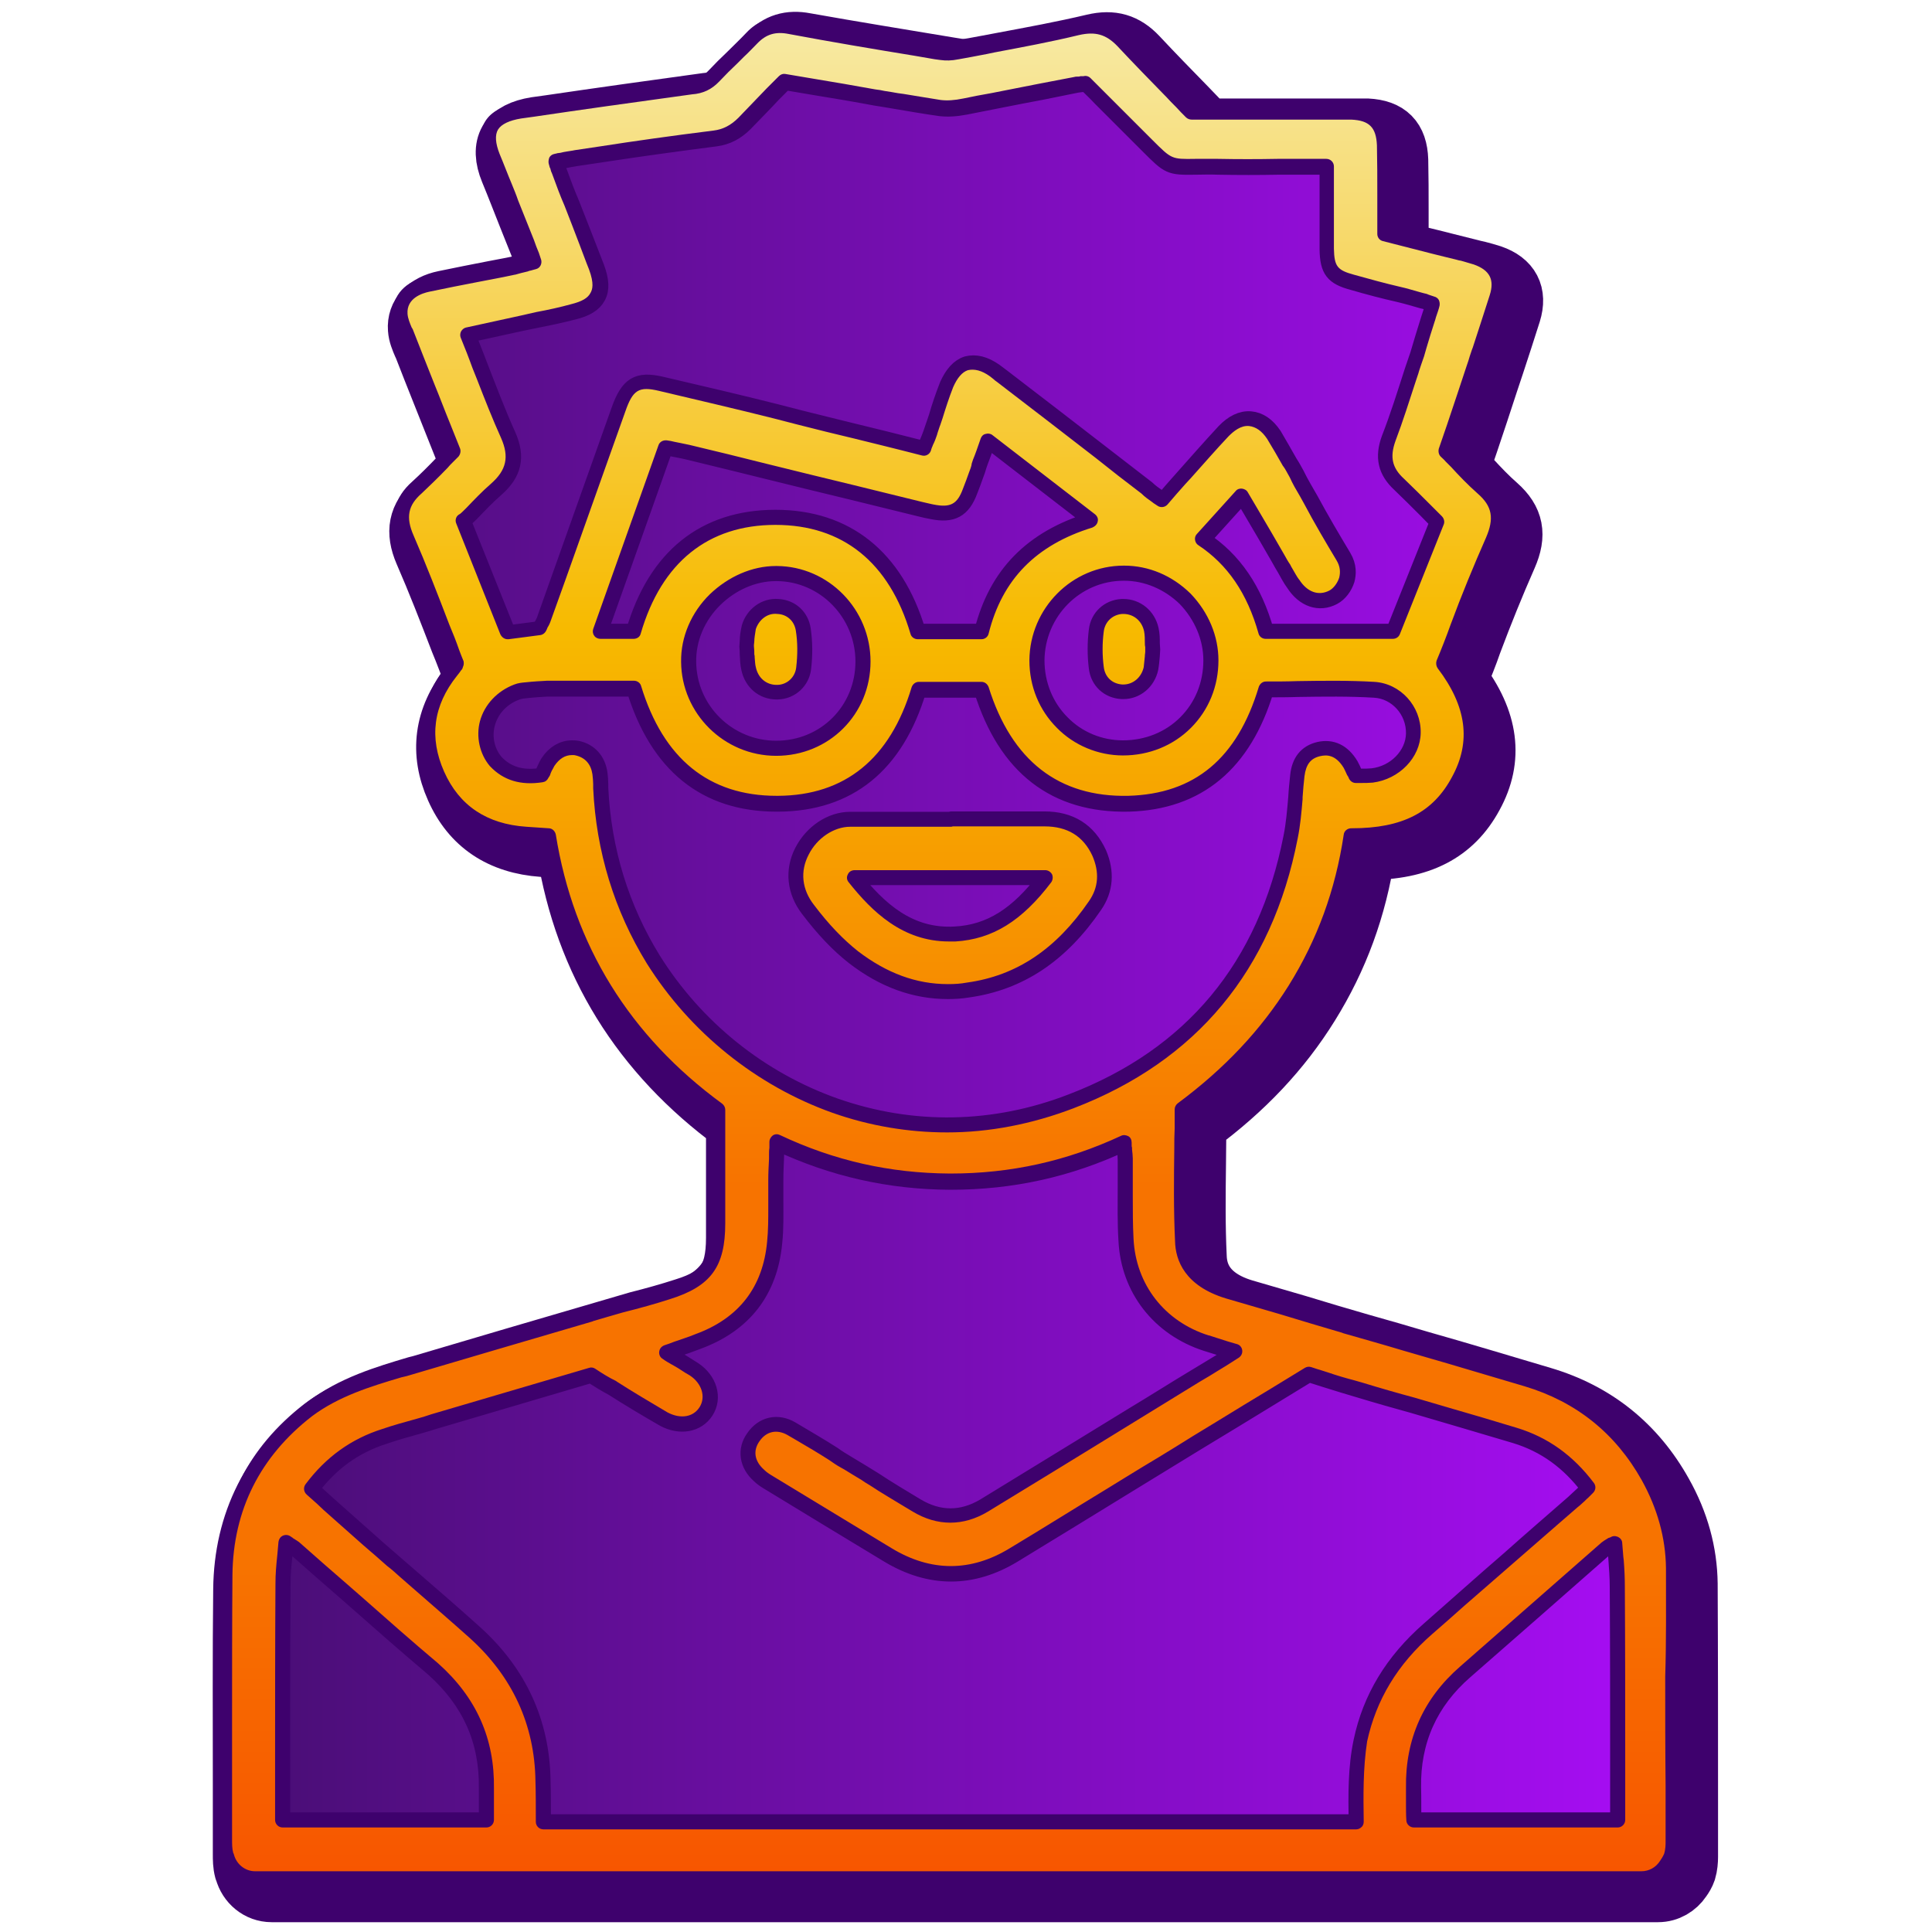 <?xml version="1.0" encoding="utf-8"?>
<!-- Generator: Adobe Illustrator 21.1.0, SVG Export Plug-In . SVG Version: 6.00 Build 0)  -->
<svg version="1.1" id="Capa_1" xmlns="http://www.w3.org/2000/svg" xmlns:xlink="http://www.w3.org/1999/xlink" x="0px" y="0px"
	 viewBox="0 0 512 512" style="enable-background:new 0 0 512 512;" xml:space="preserve">
<style type="text/css">
	.st0{fill:url(#SVGID_1_);stroke:#3E016D;stroke-width:15;stroke-linecap:round;stroke-linejoin:round;stroke-miterlimit:10;}
	.st1{fill:#3E016D;stroke:#3E016D;stroke-width:4;stroke-linecap:round;stroke-linejoin:round;stroke-miterlimit:10;}
	.st2{fill:#3E016D;stroke:#3E016D;stroke-width:3.929;stroke-linecap:round;stroke-linejoin:round;stroke-miterlimit:10;}
	.st3{fill:url(#SVGID_2_);}
</style>
<g>
	
		<linearGradient id="SVGID_1_" gradientUnits="userSpaceOnUse" x1="63.875" y1="254.733" x2="447.8" y2="254.733" gradientTransform="matrix(1 0 0 -1 0 511)">
		<stop  offset="0" style="stop-color:#480E74"/>
		<stop  offset="1" style="stop-color:#AA0DF8"/>
	</linearGradient>
	<path class="st0" d="M447.7,419.7c-0.1-8.3-2.3-16.4-6.7-24.2c-7.2-12.9-18-21.6-32.2-25.8c-10.8-3.2-21.7-6.5-32.3-9.5
		c-5.3-1.6-10.6-3.1-15.9-4.6c-5.5-1.6-11-3.2-16.5-4.9c-4.8-1.4-9.6-2.8-14.4-4.2c-5.3-1.6-11.8-5.1-12.1-13.4
		c-0.4-8.2-0.3-16.5-0.2-24.6c0-3.4,0.1-6.9,0.1-10.2c12.6-9.3,22.4-19.7,29.9-31.8c7.7-12.4,12.6-25.7,14.9-40.8c0.1,0,0.2,0,0.2,0
		c13.9,0,22.9-4.6,28.3-14.6c5.5-10,4.2-20.2-4-31c1.3-3.2,2.6-6.4,3.7-9.6c3-8,6-15.4,9.3-22.9c2.6-5.9,1.8-10-2.7-14
		c-2.5-2.2-4.7-4.5-6.9-6.9c-1-1-1.9-2-2.8-2.9l2.2-6.4c1.8-5.3,3.5-10.5,5.2-15.7c0.5-1.6,1.1-3.2,1.6-4.8c1.5-4.5,3-9.2,4.5-13.9
		c1.6-5.2-0.3-8.8-5.5-10.6c-1.2-0.4-2.4-0.7-3.5-1c-0.4-0.1-0.9-0.2-1.3-0.3c-4.9-1.2-9.8-2.5-14.8-3.7l-4.7-1.2V61
		c0-1.9,0-3.7,0-5.6c0-4.2,0-8.6-0.1-13c-0.2-5.8-2.9-8.5-8.7-8.8c-1,0-2.1,0-3,0c-0.5,0-0.9,0-1.4,0H320c-1.8-1.9-3.5-3.6-5.3-5.5
		c-4.2-4.3-8.6-8.8-12.9-13.4c-3.4-3.6-7-4.7-12.1-3.5c-8,1.9-16.2,3.4-24.2,4.9c-2.5,0.5-4.9,0.9-7.5,1.4c-1.6,0.3-2.9,0.4-4.2,0.2
		l-1.9-0.3c-12.6-2.1-25.6-4.2-38.5-6.5c-4.2-0.8-7.4,0.2-10.1,3.1c-1.7,1.8-3.4,3.4-5.1,5.1c-1.7,1.6-3.3,3.2-4.9,4.9
		c-1.6,1.7-3.4,2.6-6,2.8c-13.9,1.9-28.2,3.9-41.8,5.9l-3.6,0.5c-3.7,0.6-6.3,1.9-7.5,3.9c-1.2,2.1-1.1,4.9,0.3,8.3
		c1.7,4.1,3.3,8.3,4.9,12.3c1.4,3.5,2.8,7,4.2,10.5c0.4,1.1,0.8,2.2,1.3,3.4c0.2,0.5,0.4,1.1,0.6,1.7c-0.6,0.2-1.2,0.3-1.8,0.5
		c-1.3,0.3-2.5,0.6-3.6,0.9c-3.2,0.7-6.4,1.3-9.6,1.9c-4.2,0.8-8.6,1.7-13,2.6c-4.9,1-7.7,4-7.4,8c0.1,1.5,0.7,2.9,1.3,4.3l0.2,0.4
		c3.2,8.3,6.6,16.6,9.9,25l2.6,6.5c-1,1-2,2.1-2.9,3c-2.3,2.4-4.4,4.5-6.7,6.6c-4.3,3.8-5.1,7.9-2.7,13.5c3.4,7.8,6.5,15.8,9.5,23.6
		c1.3,3.1,2.5,6.4,3.7,9.5c0,0.2-0.1,0.3-0.1,0.4s-0.1,0.3-0.1,0.3c-0.3,0.5-0.6,0.9-1,1.3c-6.8,8.5-8,17.9-3.7,27.5
		c4.3,9.7,12.2,15,23.5,15.8c1.3,0.1,2.7,0.2,4,0.3l1.9,0.1c4.8,29.9,19.8,54.2,44.9,72.6v8.6c0,7.3,0,14.3,0,21.5
		c0,10.5-3.3,15.1-13.3,18.2c-4,1.3-8.3,2.5-12.3,3.5c-2.8,0.8-5.5,1.6-8.2,2.4c-16.1,4.7-32.8,9.6-49.3,14.5l-1.2,0.3
		c-8.4,2.5-17.1,5.1-24.4,10.7c-14.3,11.1-21.7,25.7-21.9,43.6c-0.2,17.1-0.1,34.5-0.1,51.3c0,6.3,0,12.5,0,18.8
		c0,1.5,0,2.9,0.4,4.4c0,0.1,0.1,0.1,0.1,0.2c0.9,3.4,3.9,6,7.6,6h367.4c2.8,0,5.2-1.5,6.6-3.6c0.5-0.7,1-1.5,1.3-2.4
		c0.4-1.3,0.5-2.8,0.5-3.8v-14.9C447.8,458.6,447.8,438.9,447.7,419.7z"/>
</g>
<g>
	<path class="st1" d="M443.5,415.5c-0.1-8.3-2.3-16.4-6.7-24.2c-7.2-12.9-18-21.6-32.2-25.8c-10.8-3.2-21.7-6.5-32.3-9.5
		c-5.3-1.6-10.6-3.1-15.9-4.6c-5.5-1.6-11-3.2-16.5-4.9c-4.8-1.4-9.6-2.8-14.4-4.2c-5.3-1.6-11.8-5.1-12.1-13.4
		c-0.4-8.2-0.3-16.5-0.2-24.6c0-3.4,0.1-6.9,0.1-10.2c12.6-9.3,22.4-19.7,29.9-31.8c7.7-12.4,12.6-25.7,14.9-40.8c0.1,0,0.2,0,0.2,0
		c13.9,0,22.9-4.6,28.3-14.6c5.5-10,4.2-20.2-4-31c1.3-3.2,2.6-6.4,3.7-9.6c3-8,6-15.4,9.3-22.9c2.6-5.9,1.8-10-2.7-14
		c-2.5-2.2-4.7-4.5-6.9-6.9c-1-1-1.9-2-2.8-2.9l2.2-6.4c1.8-5.3,3.5-10.5,5.2-15.7c0.5-1.6,1.1-3.2,1.6-4.8c1.5-4.5,3-9.2,4.5-13.9
		c1.6-5.2-0.3-8.8-5.5-10.6c-1.2-0.4-2.4-0.7-3.5-1c-0.4-0.1-0.9-0.2-1.3-0.3c-4.9-1.2-9.8-2.5-14.8-3.7l-4.7-1.2v-4.9
		c0-1.9,0-3.7,0-5.6c0-4.2,0-8.6-0.1-13c-0.2-5.8-2.9-8.5-8.7-8.8c-1,0-2.1,0-3,0c-0.5,0-0.9,0-1.4,0h-38c-1.8-1.9-3.5-3.6-5.3-5.5
		c-4.2-4.3-8.6-8.8-12.9-13.4c-3.4-3.6-7-4.7-12.1-3.5c-8,1.9-16.2,3.4-24.2,4.9c-2.5,0.5-4.9,0.9-7.5,1.4c-1.6,0.3-2.9,0.4-4.2,0.2
		l-1.6-0.2c-12.7-2.1-25.7-4.2-38.6-6.6c-4.2-0.8-7.4,0.2-10.1,3.1c-1.7,1.8-3.4,3.4-5.1,5.1c-1.7,1.6-3.3,3.2-4.9,4.9
		c-1.6,1.7-3.4,2.6-6,2.8c-13.9,1.9-28.2,3.9-41.8,5.9l-3.6,0.5c-3.7,0.6-6.3,1.9-7.5,3.9c-1.2,2.1-1.1,4.9,0.3,8.3
		c1.7,4.1,3.3,8.3,4.9,12.3c1.4,3.5,2.8,7,4.2,10.5c0.4,1.1,0.8,2.2,1.3,3.4c0.2,0.5,0.4,1.1,0.6,1.7c-0.6,0.2-1.2,0.3-1.8,0.5
		c-1.3,0.3-2.5,0.6-3.6,0.9c-3.2,0.7-6.4,1.3-9.6,1.9c-4.2,0.8-8.6,1.7-13,2.6c-4.9,1-7.7,4-7.4,8c0.1,1.5,0.7,2.9,1.3,4.3l0.2,0.4
		c3.2,8.3,6.6,16.6,9.9,25l2.6,6.5c-1,1-2,2.1-2.9,3c-2.3,2.4-4.4,4.5-6.7,6.6c-4.3,3.8-5.1,7.9-2.7,13.5c3.4,7.8,6.5,15.8,9.5,23.6
		c1.3,3.1,2.5,6.4,3.7,9.5c0,0.2-0.1,0.3-0.1,0.4c0,0.1-0.1,0.3-0.1,0.3c-0.3,0.5-0.6,0.9-1,1.3c-6.8,8.5-8,17.9-3.7,27.5
		c4.3,9.7,12.2,15,23.5,15.8c1.3,0.1,2.7,0.2,4,0.3l1.9,0.1c4.8,29.9,19.8,54.2,44.9,72.6v8.6c0,7.3,0,14.3,0,21.5
		c0,10.5-3.3,15.1-13.3,18.2c-4,1.3-8.3,2.5-12.3,3.5c-2.8,0.8-5.5,1.6-8.2,2.4c-16.1,4.7-32.8,9.6-49.3,14.5l-1.2,0.3
		c-8.4,2.5-17.1,5.1-24.4,10.7c-14.3,11.1-21.7,25.7-21.9,43.6c-0.2,17.1-0.1,34.5-0.1,51.3c0,6.3,0,12.5,0,18.8
		c0,1.5,0,2.9,0.4,4.4c0,0.1,0.1,0.1,0.1,0.2c0.9,3.4,3.9,6,7.6,6h367.4c2.8,0,5.2-1.5,6.6-3.6c0.5-0.7,1-1.5,1.3-2.4
		c0.4-1.3,0.5-2.8,0.5-3.8V473C443.6,454.4,443.6,434.8,443.5,415.5z M187.1,374.1c2.4-3.7,0.9-8.5-3.2-11.2c-1.6-1-3.1-2-4.9-3
		c-0.7-0.4-1.5-0.9-2.3-1.4c0.9-0.3,1.8-0.6,2.6-0.9c2.1-0.7,3.8-1.3,5.6-2c12.3-4.5,19.2-13.4,20.4-26.3c0.4-3.6,0.3-7.4,0.3-10.9
		c0-1.8,0-3.6,0-5.5c0-2.2,0.1-4.2,0.2-6.7c0-1.1,0.1-2.2,0.1-3.3c14.9,7,29.9,10.3,45.8,10.4c0.1,0,0.1,0,0.2,0
		c16.2,0,31.3-3.3,46-10.2c0,0.5,0.1,1,0.1,1.4c0.1,1.1,0.2,2,0.2,2.8c0,2.5,0,4.9,0,7.4c0,4.6-0.1,9.3,0.2,14
		c0.6,12.9,8.8,23.4,21.3,27.4c1.6,0.5,3.2,1,5.1,1.6l2.4,0.7l-3.3,2.1c-2.6,1.6-4.8,2.9-7.1,4.3c-5.5,3.3-11,6.8-16.5,10.1
		c-13,8-26.3,16.1-39.5,24.2c-5.9,3.5-11.9,3.5-17.8,0c-3.8-2.3-7.7-4.6-11.3-7c-2.3-1.4-4.5-2.8-6.9-4.2c-1.3-0.8-2.7-1.6-3.9-2.5
		c-3.6-2.3-7.4-4.5-11.1-6.7c-3.7-2.2-7.7-1.3-10.1,2.2c-2.4,3.3-1.8,7.3,1.5,10.2c0.7,0.7,1.6,1.3,2.8,2c10,6.1,20.7,12.6,31.3,19
		c11.1,6.7,22.4,6.7,33.4,0c10.2-6.2,20.6-12.6,30.7-18.8c5.9-3.6,11.9-7.3,17.8-10.9c6.9-4.2,13.9-8.4,20.7-12.6l9-5.5
		c1.5,0.5,2.9,0.9,4.4,1.4c3.1,1,6.2,1.9,9.2,2.8c4.6,1.4,9.2,2.7,13.9,4c8.8,2.6,18.1,5.3,27.1,8c7.9,2.4,14.2,7,19.4,13.9
		c-0.4,0.4-0.8,0.8-1.2,1.2c-1,0.9-1.9,1.8-2.8,2.6c-5.6,4.9-11.3,9.8-16.9,14.8c-7.2,6.2-14.2,12.5-21.4,18.8
		c-9.6,8.4-15.5,18.2-17.9,29.6c-1.5,7.1-1.4,14.3-1.3,21.4H144c0-3.9,0-7.8-0.1-10.9c-0.2-15.4-6.3-28.7-18.1-39.3
		c-6.1-5.5-12.4-10.9-18.5-16.2c-3.2-2.8-6.4-5.5-9.5-8.3c-3.5-3.1-7.1-6.3-10.6-9.4c-1.6-1.4-3-2.8-4.6-4.1
		c5.1-6.8,11.4-11.4,19.3-13.9c2.9-1,6.1-1.9,9-2.7c1.4-0.4,2.8-0.8,4-1.2l41.7-12.3c1.9,1.2,3.8,2.4,5.7,3.4
		c4.4,2.8,8.9,5.5,13.6,8.2C180.2,378.4,184.8,377.6,187.1,374.1z M374.6,473.7c-0.2-12.3,4.4-22.6,13.7-30.7
		c11-9.6,24.1-21.1,37.4-32.8c0.3-0.3,0.8-0.5,1.4-0.8c0.2-0.1,0.5-0.2,0.8-0.4c0.1,1.3,0.2,2.6,0.3,3.7c0.2,2.8,0.4,5.3,0.4,7.9
		c0.1,15.4,0.1,31.1,0.1,46.4c0,5.1,0,10.2,0,15.3h-54C374.6,479.5,374.7,476.7,374.6,473.7z M128.9,474c0,2.7,0,5.5,0,8.3h-54
		c0-5,0-9.9,0-14.9c0-15.6,0-31.8,0.1-47.7c0-2.5,0.2-4.8,0.5-7.5c0.1-1.1,0.2-2.3,0.3-3.4c0.3,0.2,0.6,0.4,0.8,0.5
		c0.7,0.4,1.1,0.7,1.5,1c4.5,4,9.1,8,13.7,12c7.5,6.6,15.3,13.5,23,20C124.4,450.9,129.1,461.2,128.9,474z M125.1,136
		c2.1-2.2,4.1-4.3,6.4-6.3c4.8-4.2,5.8-8.6,3.2-14.4c-2.7-6-5-12.1-7.5-18.5c-1-2.7-2.1-5.3-3.1-8l4.6-1c3.2-0.7,6.4-1.4,9.6-2.1
		c1.5-0.3,2.9-0.6,4.4-0.9c3.1-0.6,6.3-1.3,9.4-2.1c3.3-0.8,5.4-2.1,6.4-4c1.1-2,0.9-4.5-0.3-7.8c-2.2-5.6-4.4-11.4-6.6-16.9
		c-1.2-2.8-2.3-5.7-3.3-8.5c-0.2-0.4-0.3-0.9-0.5-1.5c-0.1-0.3-0.2-0.6-0.3-1c0.5-0.1,1.1-0.2,1.6-0.3c1.3-0.3,2.6-0.5,3.8-0.7
		l6.7-1c9.8-1.5,20-2.9,30.1-4.2c3-0.4,5.5-1.7,7.8-4c2.5-2.6,5-5.1,7.5-7.8l3.1-3.1l7.7,1.3c5.5,0.9,10.9,1.8,16.2,2.8
		c1.5,0.2,2.9,0.5,4.3,0.7c4.2,0.7,8.6,1.5,13,2.1c1.9,0.2,4,0.1,6.6-0.4c6.7-1.3,13.5-2.7,20-3.9c3.1-0.6,6.3-1.3,9.4-1.9
		c0.4-0.1,0.9-0.1,1.5-0.2c0.3,0,0.6,0,1-0.1c1.3,1.3,2.6,2.5,3.7,3.7c2.9,2.9,6,6,9,9c1.5,1.5,2.8,2.8,3.7,3.7
		c5.6,5.6,5.7,5.7,12.7,5.6c1.6,0,3.5-0.1,6,0c5.3,0.1,10.6,0.1,15.8,0c2.4,0,4.8,0,7.2,0h5.8v3.2c0,2.2,0,4.1,0,6.1
		c0,1.4,0,2.8,0,4c0,2.8,0,5.7,0,8.5c0.1,5.6,1.5,7.4,6.8,8.8c4.1,1.2,8.3,2.3,12.3,3.2c2.1,0.5,4.1,1.1,6.2,1.7
		c0.6,0.1,1.1,0.3,1.8,0.5c0.3,0.1,0.6,0.2,1,0.3c-0.4,1.4-0.9,2.8-1.3,4.1c-1,3.1-1.9,6.2-2.8,9.2c-0.5,1.5-1,2.9-1.5,4.4
		c-1.9,5.9-3.8,12-6.1,17.9c-1.8,4.9-1,8.7,2.8,12.2c2.4,2.3,4.6,4.5,7,6.9c1,1,2,2.1,3,3l-11.6,29h-33.7c-3.1-11-8.5-19-16.7-24.4
		l10.3-11.4l2.3,3.9c2.6,4.4,5,8.5,7.4,12.7c0.5,0.9,1,1.8,1.5,2.6c0.8,1.4,1.5,2.8,2.4,4c2.7,4.2,6.8,5.6,10.6,3.6
		c1.7-0.9,3-2.7,3.6-4.6c0.4-1.5,0.6-3.7-0.9-6.2c-3-5-6-10.1-8.7-15.1c-1.3-2.3-2.6-4.4-3.7-6.7c-0.6-1.1-1.2-2.2-1.8-3.1
		c-1.4-2.5-2.8-4.9-4.2-7.3c-1.8-2.7-3.9-4.1-6.3-4.3c-2.4-0.2-4.8,1-7,3.3c-3.8,4.1-7.5,8.3-11.4,12.7c-1.6,1.8-3.2,3.6-4.8,5.5
		c-0.4-0.3-0.9-0.6-1.3-0.9c-1-0.7-2-1.4-2.8-2.2c-8.2-6.3-16.4-12.7-24.6-19l-13.8-10.6c-0.7-0.5-1.3-1-2-1.5
		c-2.7-1.9-5.2-2.5-7.5-1.9c-2.2,0.7-3.9,2.7-5.2,5.6c-1.1,2.8-2.1,5.7-2.9,8.5c-0.5,1.5-1,2.9-1.5,4.4c-0.3,0.8-0.6,1.6-1,2.5
		c-0.2,0.5-0.4,0.9-0.6,1.5c-3.4-0.9-6.9-1.7-10.3-2.6c-7.7-1.9-15.2-3.7-22.7-5.6l-6.2-1.6c-9.9-2.5-20.2-4.9-30.5-7.3
		c-6.4-1.5-8.9,0.1-11.3,6.8c-5.3,14.9-10.7,30.1-15.9,44.7l-3.7,10.4c-0.2,0.7-0.5,1.3-0.9,2c-0.1,0.3-0.3,0.6-0.4,0.9l-8.4,1.1
		L122.8,138C123.3,137.8,124.2,136.9,125.1,136z M320.9,175c0,6.4-2.4,12.2-6.7,16.5c-4.3,4.3-10.2,6.7-16.6,6.7
		c-6.1,0-11.9-2.4-16.1-6.7c-4.3-4.3-6.7-10.2-6.7-16.5c0.1-12.7,10.3-23.1,23-23.1c0,0,0,0,0.1,0c6,0,11.8,2.5,16.2,6.8
		C318.4,163.2,320.9,169,320.9,175z M289.1,137.8c-15.7,4.8-25.1,14.4-28.9,29.5h-16.9c-5.9-19.7-19-30.2-37.8-30.2
		s-31.8,10.4-37.6,30.2h-8.8l17.3-48.7c0.7,0.1,1.3,0.2,1.9,0.4c1.4,0.3,2.7,0.5,3.9,0.8c14.5,3.5,29.1,7.2,43.7,10.7l17.9,4.4
		c1.1,0.3,2.2,0.5,3.2,0.7c5.4,1.1,8.2-0.4,10.1-5.5c0.6-1.5,1.1-2.9,1.6-4.3c0.3-0.8,0.6-1.6,0.8-2.4c0.5-1.5,1.1-2.9,1.7-4.7
		l0.7-1.9L289.1,137.8z M228.7,175.3c0,12.9-10.1,23-23,23l0,0c-12.7,0-23.1-10.2-23.2-22.9c-0.1-6.1,2.5-12.1,7-16.5
		c4.4-4.3,10.2-6.9,16.1-6.9c0.1,0,0.2,0,0.3,0C218.5,152.1,228.7,162.6,228.7,175.3z M129.2,191.8c1-3.8,3.9-6.9,7.8-8.3
		c0.8-0.3,1.7-0.4,2.7-0.5c1.8-0.2,3.6-0.3,5.4-0.4c5.6,0,11.2,0,16.9,0h6c6.2,20.2,18.9,30.5,37.8,30.5c0.1,0,0.3,0,0.4,0
		c18.8-0.1,31.3-10.3,37.3-30.2h16.6c6.4,20.5,19.5,30.6,39,30.2c18.4-0.5,30.6-10.7,36.5-30.3c2.8,0,5.7,0,8.4-0.1
		c6.7-0.1,13.6-0.2,20.2,0.2c5.8,0.3,10.5,5.4,10.4,11.5c-0.1,5.6-4.9,10.5-10.9,11.2c-1,0.1-1.9,0.1-2.9,0.1c-0.4,0-0.9,0-1.4,0
		c-0.1-0.3-0.2-0.6-0.4-0.9c-0.3-0.7-0.6-1.4-1-2.1c-2.1-3.5-5-4.9-8.5-4.1c-3.3,0.8-5.2,3.1-5.6,7c-0.2,1.9-0.4,3.8-0.5,5.7
		c-0.3,3.5-0.6,7.2-1.3,10.6c-6.7,34.2-26.3,57.8-58.2,70c-20.4,7.9-42.1,8.3-62.6,1.1c-19.8-7-36.9-20.7-48.2-38.8
		c-8.3-13.5-13.1-28.7-13.9-45.4c0-0.3,0-0.7,0-1c0-0.9-0.1-1.9-0.2-2.8c-0.5-3.6-2.7-6-6-6.7c-0.5-0.1-0.9-0.1-1.4-0.1
		c-2.6,0-4.8,1.4-6.4,3.8c-0.5,0.8-0.8,1.6-1.2,2.4c-0.1,0.4-0.3,0.7-0.5,1.1c-5.2,0.8-9.1-0.4-12.1-3.6
		C129.2,199.3,128.2,195.5,129.2,191.8z"/>
	<path class="st2" d="M226.2,253.7c7.9,6.1,16.2,9.1,25,9.1c1.8,0,3.5-0.1,5.3-0.4c13.7-1.9,24.7-9.2,33.7-22.4
		c2.9-4.2,3.2-9,1.1-13.9c-2.8-6.1-7.7-9.1-14.5-9.1h-0.1c-5.7,0-11.5,0-17.1,0c-2.5,0-5,0-7.5,0c-0.1,0-0.2,0-0.2,0.1h-8
		c-6.2,0-12.4,0-18.6,0c-5.1,0-10.2,3.4-12.8,8.5s-2,10.7,1.6,15.4C218.2,246.4,222.1,250.5,226.2,253.7z M226.4,232.6H277
		c-7.4,9.8-14.7,14.4-23.9,14.9C240.9,248.2,233,240.8,226.4,232.6z"/>
	<path class="st2" d="M206.2,160.7c-3.5-0.3-6.7,2.1-7.7,5.5c-0.3,1.3-0.5,2.6-0.5,3.7c0,0.5-0.1,1-0.1,1.4c0,0,0,0,0,0.1
		c0.1,0.7,0.1,1.4,0.1,2c0.1,1.4,0.1,2.6,0.4,3.8c0.8,3.7,3.7,6.2,7.4,6.2c0.1,0,0.2,0,0.3,0c3.6-0.1,6.5-2.8,6.9-6.3
		c0.4-3.4,0.4-6.9-0.1-10.3C212.4,163.4,209.8,160.9,206.2,160.7z"/>
	<path class="st2" d="M305.1,166.8c-0.8-3.6-3.8-6.1-7.4-6.1c-0.1,0-0.3,0-0.4,0c-3.6,0.2-6.4,2.8-6.8,6.4c-0.4,3.2-0.4,6.6,0,9.8
		c0.4,3.6,3.1,6.2,6.8,6.4c0.1,0,0.3,0,0.4,0c3.5,0,6.5-2.5,7.3-6.1c0.2-1.1,0.3-2.3,0.4-3.4c0-0.5,0.1-1.1,0.1-1.6c0,0,0,0,0-0.1
		c0-0.5-0.1-1.1-0.1-1.6C305.4,169.4,305.4,168.1,305.1,166.8z"/>
</g>
<linearGradient id="SVGID_2_" gradientUnits="userSpaceOnUse" x1="251.508" y1="-227.244" x2="251.508" y2="259.9" gradientTransform="matrix(1 0 0 1 0 236)">
	<stop  offset="0" style="stop-color:#F7E9A2"/>
	<stop  offset="0.324" style="stop-color:#F7BA00"/>
	<stop  offset="0.627" style="stop-color:#F77300"/>
	<stop  offset="0.836" style="stop-color:#F77300"/>
	<stop  offset="1" style="stop-color:#F75600"/>
</linearGradient>
<path class="st3" d="M441.5,415.5c-0.1-8-2.3-15.8-6.4-23.2c-7-12.5-17.4-20.8-31-24.9c-2.7-0.8-5.4-1.6-8.1-2.4
	c-8-2.4-16.2-4.8-24.2-7.1c-5.3-1.6-10.7-3.1-15.9-4.6l-0.2-0.1c-5.4-1.6-10.9-3.2-16.4-4.9l-14.4-4.2
	c-10.9-3.3-13.4-10.1-13.5-15.2c-0.4-8.3-0.3-16.6-0.2-24.7c0-1.7,0-3.4,0.1-5.2c0-1.7,0-3.4,0-5c0-0.6,0.3-1.2,0.8-1.6
	c12.4-9.2,22-19.4,29.4-31.2c7.6-12.2,12.4-25.3,14.6-40c0.1-1,1-1.7,2-1.7h0.2c13.3,0,21.5-4.2,26.5-13.6
	c5.1-9.3,3.9-18.7-3.8-28.8c-0.4-0.6-0.5-1.3-0.3-2c1.3-3.1,2.6-6.4,3.7-9.5c3-8.1,6.1-15.6,9.4-23.1c2.2-5.1,1.7-8.3-2.2-11.7
	c-2.7-2.4-5-4.8-7-7c-0.5-0.5-1-1-1.5-1.5c-0.4-0.5-0.9-0.9-1.3-1.3c-0.5-0.5-0.7-1.3-0.5-2.1l2.2-6.4c1.8-5.3,3.5-10.5,5.2-15.6
	c0.3-0.9,0.6-1.7,0.8-2.5c0.3-0.8,0.5-1.6,0.8-2.3c1.5-4.5,3-9.3,4.5-13.9c1.3-4.1,0-6.6-4.2-8.1c-0.9-0.3-1.8-0.5-2.7-0.8l-0.7-0.2
	c-0.1,0-0.4-0.1-0.6-0.1c-0.2-0.1-0.5-0.1-0.7-0.2c-2.2-0.5-4.4-1.1-6.5-1.6c-2.7-0.7-5.5-1.4-8.2-2.1l-4.7-1.2
	c-0.9-0.2-1.5-1-1.5-1.9V51.5c0-4.2,0-8.6-0.1-13c-0.2-4.7-2-6.6-6.8-6.8h-42.3c-0.5,0-1.1-0.2-1.5-0.6c-0.9-0.9-1.8-1.8-2.6-2.7
	c-0.9-0.9-1.8-1.8-2.7-2.8l-0.3-0.3c-4.1-4.2-8.4-8.6-12.6-13.1c-3-3.1-5.8-3.9-10.2-2.9c-7.4,1.8-15,3.2-22.4,4.6l-1.9,0.4
	c-1.4,0.3-2.8,0.5-4.2,0.8c-1.1,0.2-2.2,0.4-3.3,0.6c-2,0.4-3.4,0.4-4.9,0.2l-1.5-0.2l-5.2-0.9c-11-1.8-22.3-3.7-33.5-5.8
	c-3.5-0.7-6,0.1-8.3,2.5c-1.2,1.2-2.3,2.4-3.5,3.5c-0.6,0.6-1.1,1.1-1.7,1.7c-1.7,1.6-3.3,3.2-4.9,4.9c-2,2.1-4.3,3.2-7.2,3.4
	c-16,2.2-29.6,4.1-41.7,5.9l-3.6,0.5c-3.1,0.5-5.2,1.5-6.1,2.9c-0.9,1.5-0.7,3.7,0.4,6.5c1.1,2.6,2.1,5.3,3.2,7.9
	c0.6,1.5,1.2,2.9,1.7,4.4l4.2,10.5c0.4,1.2,0.8,2.2,1.3,3.4c0.2,0.6,0.4,1.2,0.6,1.8c0.3,1-0.2,2.2-1.3,2.5
	c-0.4,0.1-0.7,0.2-1.1,0.3c-0.2,0.1-0.5,0.1-0.8,0.2c-0.1,0-0.1,0-0.2,0.1c-1.3,0.3-2.5,0.6-3.5,0.9h-0.1c-3.2,0.7-6.5,1.3-9.6,1.9
	c-4.2,0.8-8.7,1.7-13,2.6c-1.9,0.4-6.1,1.7-5.8,5.9c0.1,1.2,0.6,2.4,1.1,3.6l0.2,0.3c0,0.1,0.1,0.1,0.1,0.2
	c1.9,4.9,3.9,9.9,5.8,14.7c1.4,3.4,2.7,6.9,4.1,10.3l2.6,6.5c0.3,0.7,0.1,1.6-0.4,2.2c-0.5,0.5-1,1-1.5,1.5s-1,1-1.4,1.5
	c-2.6,2.7-4.7,4.7-6.8,6.7c-3.7,3.2-4.3,6.4-2.2,11.2c3.3,7.6,6.4,15.6,9.5,23.7c0.9,2.1,1.8,4.4,2.6,6.7c0.4,1,0.7,1.9,1.1,2.8
	c0.1,0.2,0.1,0.5,0.1,0.7c0,0.4-0.1,0.7-0.2,0.9s-0.1,0.5-0.3,0.7c0,0,0,0.1-0.1,0.1c-0.4,0.6-0.8,1.1-1.2,1.6
	c-6.3,7.9-7.4,16.4-3.4,25.4s11.3,13.9,21.8,14.6l5.9,0.4c0.9,0,1.7,0.7,1.9,1.7c4.7,29.3,19.5,53.3,44.1,71.3
	c0.5,0.4,0.8,1,0.8,1.6v30.1c0,11.5-3.8,16.7-14.7,20.1c-3.7,1.2-8,2.4-12.4,3.5c-2.7,0.8-5.3,1.5-7.9,2.3l-0.2,0.1
	c-19.1,5.6-34.8,10.2-49.3,14.5l-1.3,0.3c-8.1,2.4-16.6,5-23.7,10.3c-13.8,10.7-20.9,24.9-21.1,42c-0.1,12.8-0.1,26-0.1,38.7
	c0,4.2,0,8.4,0,12.6v18.8c0,1.3,0,2.5,0.3,3.6c0.1,0.2,0.2,0.4,0.2,0.5c0.7,2.6,3,4.4,5.6,4.4H435c2,0,3.8-1,4.9-2.7
	c0.4-0.6,0.8-1.2,1.1-1.9c0.4-1.2,0.4-2.6,0.4-3.2V473c-0.1-9.4-0.1-19-0.1-28.7C441.6,434.7,441.5,425.1,441.5,415.5z M120.9,138.7
	c-0.2-0.5-0.2-1,0-1.5s0.6-0.8,1-1c0.3-0.2,1.2-1.1,1.7-1.6l1.4,1.4l0,0l-1.4-1.4c2.1-2.2,4.1-4.3,6.5-6.4c4.1-3.6,4.9-7.1,2.7-12.1
	c-2.3-5.1-4.3-10.2-6.4-15.6l-1.2-3c-0.5-1.4-1-2.7-1.5-4s-1.1-2.7-1.6-4c-0.2-0.5-0.2-1.1,0.1-1.7c0.3-0.5,0.8-0.9,1.3-1l14.2-3.1
	c0.8-0.2,1.5-0.3,2.2-0.5s1.5-0.3,2.2-0.5c3.3-0.6,6.4-1.3,9.3-2.1c2.8-0.7,4.4-1.6,5.1-3c0.5-0.9,1-2.4-0.4-6.2
	c-0.9-2.2-1.7-4.5-2.6-6.8c-1.3-3.4-2.6-6.8-3.9-10.1c-1.1-2.5-2.1-5.2-3.3-8.5c-0.2-0.4-0.3-0.7-0.4-1.1c0-0.2-0.1-0.3-0.2-0.5
	c-0.1-0.4-0.2-0.7-0.3-1.1c-0.1-0.5,0-1.1,0.2-1.6c0.3-0.5,0.8-0.8,1.3-0.9c0.3-0.1,0.6-0.1,0.8-0.2c0.3,0,0.5-0.1,0.8-0.1
	c1.1-0.3,2.2-0.4,3.3-0.6l0.5-0.1l6.7-1c9-1.4,18.9-2.8,30.1-4.2c2.5-0.3,4.6-1.4,6.6-3.4c0.8-0.8,1.6-1.7,2.5-2.6
	c1.6-1.7,3.3-3.4,5-5.2l3.2-3.2c0.5-0.5,1.1-0.7,1.7-0.6l7.7,1.3c4.9,0.8,10.7,1.8,16.2,2.8c0.8,0.1,1.6,0.2,2.4,0.4
	c0.6,0.1,1.3,0.2,1.9,0.3c1.1,0.2,2.2,0.4,3.2,0.5c3.2,0.5,6.5,1.1,9.8,1.6c1.7,0.2,3.6,0.1,6-0.4s4.9-1,7.3-1.4
	c4.2-0.8,8.5-1.7,12.7-2.5c1.5-0.3,3.1-0.6,4.7-0.9s3.1-0.6,4.7-0.9c0.3-0.1,0.7-0.1,1-0.1c0.2,0,0.4,0,0.6-0.1c0.1,0,0.2,0,0.3,0
	c0.3,0,0.4,0,0.5,0c0.7-0.2,1.4,0,1.9,0.5c0.4,0.4,0.9,0.9,1.3,1.3c0.9,0.9,1.7,1.7,2.5,2.5l12.6,12.6c5.1,5.1,5.1,5.1,11.3,5
	c0.5,0,1,0,1.6,0c1.3,0,2.8,0,4.5,0c5.2,0.1,10.5,0.1,15.7,0h13c1.1,0,2,0.9,2,2v21.8c0.1,4.7,0.9,5.7,5.3,6.9
	c4.3,1.2,8.3,2.3,12.2,3.2c1.8,0.4,3.4,0.9,5.2,1.4l1.1,0.3c0.5,0.1,0.9,0.2,1.3,0.4c0.2,0.1,0.4,0.1,0.6,0.2
	c0.3,0.1,0.6,0.2,0.9,0.3c0.5,0.1,1,0.5,1.2,0.9s0.3,1,0.2,1.5c-0.2,0.9-0.5,1.7-0.8,2.6c-0.2,0.5-0.3,1.1-0.5,1.6
	c-0.8,2.4-1.5,4.8-2.2,7.1l-0.6,2.1c-0.3,0.8-0.5,1.5-0.8,2.3c-0.2,0.7-0.5,1.4-0.7,2.2l-0.7,2.1c-1.7,5.2-3.4,10.6-5.4,15.9
	c-1.5,4.2-0.9,7.1,2.3,10c2.5,2.4,4.7,4.6,7.1,7c0.3,0.3,0.7,0.7,1,1c0.7,0.7,1.3,1.3,1.9,1.9c0.6,0.6,0.8,1.5,0.5,2.2L371,168
	c-0.3,0.8-1,1.3-1.9,1.3h-33.7c-0.9,0-1.7-0.6-1.9-1.5c-3-10.6-8.2-18.2-15.9-23.3c-0.5-0.3-0.8-0.8-0.9-1.4s0.1-1.2,0.5-1.6
	l10.3-11.4c0.4-0.5,1.1-0.7,1.7-0.6c0.6,0.1,1.2,0.4,1.5,1l2.3,3.9c3,5.1,5.3,9,7.4,12.7c0.5,0.9,1,1.8,1.5,2.5
	c0.2,0.4,0.4,0.8,0.6,1.1c0.6,1,1.1,2,1.7,2.8l0.1,0.1c2.1,3.3,5.1,4.4,8,2.9c1.1-0.6,2.1-1.9,2.6-3.4c0.4-1.6,0.2-3.1-0.7-4.6
	c-2.7-4.5-5.9-9.9-8.7-15.2c-0.3-0.6-0.7-1.2-1-1.8c-1-1.7-1.9-3.2-2.7-5c-0.6-1-1.1-2.1-1.7-2.9l-0.1-0.1c-1.4-2.5-2.8-4.9-4.2-7.2
	c-1.4-2.1-3-3.2-4.8-3.4c-2.2-0.2-4.1,1.4-5.4,2.7c-3.4,3.6-6.6,7.3-10.1,11.2l-1.3,1.4c-1.6,1.8-3.2,3.6-4.8,5.5
	c-0.7,0.8-1.9,0.9-2.7,0.3c-0.2-0.1-0.4-0.3-0.6-0.4c-0.3-0.2-0.5-0.3-0.7-0.5c-1-0.7-2-1.4-2.9-2.3c-4.1-3.1-8.2-6.3-12.2-9.5
	c-4.1-3.2-8.2-6.3-12.3-9.5l-13.8-10.6c-0.3-0.2-0.7-0.5-1-0.8c-0.3-0.2-0.6-0.5-0.9-0.7c-2.1-1.5-4-2-5.8-1.6
	c-1.5,0.5-2.8,2-3.9,4.5c-1.1,2.8-2,5.6-2.8,8.2c-0.3,0.8-0.5,1.6-0.8,2.3c-0.2,0.7-0.5,1.4-0.7,2.2c-0.3,0.9-0.6,1.7-1.1,2.7
	c0,0.1-0.1,0.3-0.2,0.5c-0.1,0.3-0.2,0.5-0.3,0.9c-0.3,1-1.4,1.6-2.4,1.3c-1.7-0.4-3.4-0.9-5.1-1.3c-1.7-0.4-3.5-0.9-5.2-1.3
	c-2.6-0.6-5.1-1.3-7.7-1.9c-5-1.2-10-2.4-15-3.7l-6.2-1.6c-9.9-2.5-20.3-4.9-30.4-7.3c-5.4-1.3-7-0.3-9,5.5l-5.2,14.6
	c-3.6,10.1-7.2,20.3-10.7,30.1l-3.7,10.3c-0.3,0.9-0.6,1.6-1,2.2c-0.1,0.2-0.1,0.3-0.2,0.5c0,0.1-0.1,0.1-0.1,0.2
	c-0.3,0.7-0.9,1.2-1.6,1.3l-8.4,1.1c-0.1,0-0.2,0-0.3,0c-0.8,0-1.5-0.5-1.9-1.3L120.9,138.7z M205.5,139.1
	c-17.8,0-30.2,9.9-35.7,28.8c-0.2,0.9-1,1.4-1.9,1.4h-8.8c-0.6,0-1.3-0.3-1.6-0.8c-0.4-0.5-0.5-1.2-0.3-1.8l17.3-48.7
	c0.3-0.9,1.2-1.4,2.2-1.3c0.7,0.1,1.4,0.2,2.1,0.4c0.5,0.1,1,0.2,1.5,0.3c0.8,0.2,1.6,0.3,2.4,0.5c6.8,1.6,13.6,3.3,20.4,5
	c7.6,1.9,15.5,3.8,23.3,5.7l17.9,4.4c0.9,0.2,1.8,0.4,2.6,0.6l0.5,0.1c4.5,0.9,6.3-0.1,7.8-4.2c0.6-1.5,1.1-2.9,1.6-4.3
	c0.3-0.8,0.6-1.5,0.7-2.2v-0.1c0.2-0.7,0.5-1.5,0.8-2.2c0.3-0.8,0.6-1.6,0.9-2.5l0.7-2c0.2-0.6,0.7-1.1,1.3-1.2
	c0.6-0.2,1.3-0.1,1.8,0.3l27.2,21c0.6,0.5,0.9,1.2,0.7,1.9c-0.1,0.7-0.7,1.3-1.4,1.6c-14.9,4.6-23.9,13.7-27.5,28.1
	c-0.2,0.9-1,1.5-1.9,1.5h-16.9c-0.9,0-1.7-0.6-1.9-1.4C235.7,149,223.3,139.1,205.5,139.1z M230.7,175.3c0,14-11,25-25,25
	c-13.8,0-25.1-11.2-25.2-24.9c-0.1-6.6,2.7-13.1,7.6-17.9c4.9-4.7,11.2-7.5,17.5-7.5h0.3C219.6,150.1,230.7,161.5,230.7,175.3z
	 M297.8,149.9h0.1c6.5,0,12.7,2.6,17.6,7.4c4.8,5,7.4,11.3,7.4,17.7c0,6.9-2.6,13.2-7.3,17.9c-4.7,4.7-11.1,7.3-18,7.3
	c-6.6,0-13-2.7-17.5-7.3c-4.7-4.7-7.3-11-7.3-17.9C272.9,161.2,284.1,149.9,297.8,149.9z M171.4,255.3c-8.6-14-13.4-29.6-14.2-46.4
	v-1.1c0-0.8-0.1-1.7-0.2-2.6c-0.4-2.7-1.9-4.4-4.4-5c-0.3-0.1-0.5-0.1-1-0.1c-1.9,0-3.4,1-4.7,2.9c-0.2,0.4-0.4,0.8-0.7,1.3
	c-0.1,0.2-0.2,0.5-0.3,0.7c-0.1,0.4-0.3,0.8-0.5,1l-0.1,0.2c-0.3,0.6-0.8,1-1.5,1.1c-5.8,0.9-10.4-0.5-13.9-4.2c0,0,0,0-0.1-0.1
	c-2.7-3.2-3.7-7.8-2.6-11.9c1.2-4.4,4.6-8,9.1-9.7c1-0.4,2-0.5,3.2-0.6c1.8-0.2,3.7-0.3,5.5-0.4h0.1H168c0.9,0,1.7,0.6,1.9,1.4
	c5.9,19.3,18,29.1,35.9,29.1h0.4c17.7-0.1,29.7-9.8,35.4-28.8c0.3-0.8,1-1.4,1.9-1.4h16.6c0.9,0,1.6,0.6,1.9,1.4
	c6.1,19.5,18.6,29.2,37,28.8c17.6-0.5,28.9-9.9,34.6-28.9c0.3-0.8,1-1.4,1.9-1.4c2.8,0,5.7,0,8.3-0.1c6.7-0.1,13.7-0.2,20.4,0.2
	c6.9,0.4,12.4,6.4,12.3,13.5c-0.1,6.6-5.7,12.3-12.7,13.2c-1.1,0.1-2.1,0.1-3.1,0.1h-1.4c-0.9,0-1.6-0.6-1.9-1.4
	c-0.1-0.2-0.1-0.3-0.2-0.4c-0.1-0.1-0.1-0.2-0.2-0.3c-0.3-0.7-0.6-1.3-0.9-1.9c-2.2-3.6-4.6-3.5-6.3-3.1c-2.5,0.6-3.7,2.2-4.1,5.3
	c-0.2,1.9-0.4,3.8-0.5,5.6v0.5c-0.3,3.5-0.6,7-1.3,10.4c-6.8,34.9-26.8,59-59.4,71.5c-11,4.2-22.3,6.4-33.5,6.4
	c-10.2,0-20.5-1.7-30.4-5.2C200.4,287.7,182.9,273.6,171.4,255.3z M130.9,482.3c0,1.1-0.9,2-2,2h-54c-1.1,0-2-0.9-2-2v-14.9
	c0-15.6,0-31.8,0.1-47.7c0-2.6,0.2-4.9,0.5-7.7l0.3-3.4c0.1-0.7,0.5-1.3,1.1-1.6c0.6-0.3,1.4-0.3,2,0.1c0.2,0.1,0.4,0.3,0.6,0.4
	c0,0,0.1,0,0.1,0.1c0.8,0.5,1.3,0.8,1.7,1.1l0.1,0.1c4.5,4,9.1,8,13.6,11.9l0.1,0.1l2.3,2c6.8,6,13.8,12.2,20.7,18
	c10.2,9.1,15,20,14.8,33.2V482.3z M361.4,482.8c0,0.5-0.2,1.1-0.6,1.4c-0.4,0.4-0.9,0.6-1.4,0.6H144c-1.1,0-2-0.9-2-2
	c0-3.8,0-7.8-0.1-10.8c-0.2-14.9-6.1-27.7-17.4-37.9c-4.8-4.3-9.8-8.6-14.6-12.8l-3.9-3.4c-1.1-1-2.2-2-3.4-2.9
	c-2-1.8-4.1-3.6-6.2-5.4l-10.6-9.4c-0.6-0.6-1.2-1.1-1.8-1.7c-0.9-0.8-1.8-1.6-2.7-2.4c-0.8-0.7-1-1.9-0.3-2.8
	c5.4-7.2,12.1-12,20.3-14.6c2.9-1,6.2-1.9,9.1-2.7c1.4-0.4,2.8-0.8,3.9-1.2l41.8-12.3c0.6-0.2,1.1-0.1,1.6,0.2
	c1.8,1.2,3.7,2.4,5.6,3.3l0.1,0.1c4.2,2.7,8.6,5.3,13.5,8.2c3.4,1.8,6.8,1.3,8.5-1.4c1.7-2.7,0.6-6.3-2.6-8.4
	c-0.4-0.2-0.8-0.5-1.2-0.7c-1.2-0.8-2.3-1.5-3.6-2.2c-0.7-0.4-1.6-0.9-2.4-1.5c-0.7-0.4-1-1.2-0.9-1.9c0.1-0.8,0.6-1.4,1.4-1.7
	c0.9-0.3,1.8-0.6,2.5-0.9c2.3-0.8,3.9-1.3,5.6-2c11.6-4.2,18-12.5,19.1-24.6c0.3-2.9,0.3-6,0.3-9v-7.3c0-1.9,0.1-3.6,0.2-5.6v-1.2
	c0-0.5,0-1.1,0.1-1.7c0-0.5,0-1,0-1.6c0-0.7,0.4-1.3,0.9-1.7c0.6-0.4,1.3-0.4,1.9-0.1c14.4,6.8,29.1,10.1,45,10.2h0.2
	c16,0,30.8-3.3,45.2-10c0.6-0.3,1.3-0.2,1.9,0.1s0.9,1,0.9,1.7c0,0.2,0,0.4,0,0.6c0,0.3,0,0.5,0.1,0.7v0.5c0.1,0.9,0.2,1.7,0.2,2.4
	v7.4c0,0.9,0,1.8,0,2.8c0,3.6,0,7.4,0.2,11.1c0.6,12.1,8.2,21.9,19.9,25.6h0.1c1.6,0.5,3.1,1,5,1.6l2.4,0.7c0.8,0.2,1.3,0.9,1.4,1.6
	c0.1,0.8-0.2,1.5-0.9,2l-3.3,2.1c-1.6,1-3,1.8-4.4,2.7c-0.9,0.5-1.8,1.1-2.7,1.6c-2.8,1.7-5.5,3.4-8.3,5.1s-5.5,3.4-8.3,5.1
	c-7.5,4.6-15.1,9.3-22.8,14c-5.6,3.4-11.1,6.8-16.7,10.2c-6.5,3.9-13.4,3.9-19.9,0l-2-1.2c-3.1-1.9-6.4-3.8-9.4-5.8
	c-0.7-0.4-1.5-0.9-2.2-1.4c-1.5-0.9-3-1.8-4.6-2.8l-0.9-0.5c-1.1-0.6-2.1-1.3-3.1-2c-2.8-1.8-5.7-3.5-8.6-5.2l-2.4-1.4
	c-2.8-1.6-5.6-1-7.4,1.6c-1.8,2.5-1.4,5.3,1.2,7.6l0.1,0.1c0.5,0.5,1.2,1,2.4,1.7c10.9,6.6,21.4,13,31.3,19c10.4,6.3,21,6.3,31.3,0
	c8.5-5.1,17.1-10.5,25.5-15.6l5.2-3.2c2.9-1.8,5.9-3.6,8.9-5.4s6-3.7,8.9-5.5c2.3-1.4,4.6-2.8,6.9-4.2c4.5-2.8,9.2-5.6,13.8-8.4
	l9-5.5c0.5-0.3,1.1-0.4,1.7-0.2c0.7,0.2,1.4,0.5,2.2,0.7c0.7,0.2,1.5,0.5,2.2,0.7c2.3,0.8,4.7,1.5,7,2.1l2.1,0.6
	c4.9,1.5,9.8,2.9,13.9,4c3.1,0.9,6.1,1.8,9.2,2.7c5.9,1.7,12,3.5,17.9,5.3c8.2,2.5,14.9,7.3,20.4,14.6c0.6,0.8,0.5,1.9-0.2,2.6
	l-1.2,1.2c0,0,0,0-0.1,0.1c-0.5,0.4-0.9,0.9-1.4,1.3c-0.5,0.5-1,0.9-1.5,1.3c-1.8,1.6-3.6,3.1-5.3,4.6c-3.8,3.3-7.7,6.7-11.6,10.1
	c-4.4,3.8-8.8,7.7-13.1,11.4c-2.8,2.5-5.5,4.9-8.4,7.4c-9.3,8.1-14.9,17.5-17.3,28.5C361.2,468.7,361.3,475.9,361.4,482.8z
	 M430.7,482.3c0,1.1-0.9,2-2,2h-54c-1.1,0-2-0.9-2-1.9c-0.1-1.4-0.1-2.9-0.1-4.3s0-2.8,0-4.3l0,0c-0.2-12.9,4.6-23.7,14.4-32.2
	c9.7-8.5,21.9-19.2,37.4-32.8c0.5-0.4,1-0.7,1.5-1l0.3-0.2c0.1,0,0.2-0.1,0.3-0.1c0.1,0,0.2-0.1,0.3-0.1c0.6-0.4,1.3-0.4,2-0.1
	c0.6,0.3,1.1,0.9,1.1,1.6c0.1,1.3,0.2,2.6,0.3,3.7l0.1,0.8c0.2,2.5,0.3,4.8,0.3,7.2c0.1,15.4,0.1,31.2,0.1,46.4L430.7,482.3
	L430.7,482.3z M276.8,219h-24.3c-0.2,0.1-0.4,0.1-0.6,0.1h-26.6c-4.3,0-8.8,3-11,7.4c-2.3,4.4-1.8,9.2,1.4,13.3
	c4,5.3,7.8,9.2,11.7,12.3c7.6,5.8,15.4,8.7,23.8,8.7c1.9,0,3.4-0.1,5-0.4c13.2-1.8,23.7-8.9,32.4-21.6c2.5-3.6,2.8-7.6,0.9-12
	C287.1,221.6,282.9,219,276.8,219z M278.6,233.8c-7.8,10.3-15.6,15.1-25.4,15.7c-0.6,0-1.1,0-1.7,0c-12.3,0-20.4-7.9-26.6-15.7
	c-0.5-0.6-0.6-1.4-0.2-2.1c0.3-0.7,1-1.1,1.8-1.1H277c0.7,0,1.4,0.4,1.8,1.1C279.1,232.4,279,233.2,278.6,233.8z M206,162.7
	C206.1,162.7,206.1,162.7,206,162.7c2.6,0.1,4.5,1.9,4.9,4.4c0.5,3.1,0.5,6.4,0.1,9.8c-0.3,2.6-2.4,4.5-4.9,4.6h-0.3
	c-2.7,0-4.9-1.8-5.5-4.7c-0.2-0.7-0.2-1.6-0.3-2.5c0-0.3,0-0.6-0.1-0.9c0-0.6,0-1.3-0.1-2.1c0-0.1,0-0.2,0-0.4c0-0.3,0.1-0.6,0.1-1
	c0-0.8,0.2-1.9,0.4-3.2C201.2,164.1,203.5,162.4,206,162.7z M303.4,170.5c0,0.3,0,0.6,0.1,1c0,0.2,0,0.4,0,0.6v0.1
	c0,0.2,0,0.4,0,0.6c0,0.3-0.1,0.6-0.1,0.9v0.2c-0.1,1-0.2,2-0.3,2.9c-0.6,2.7-2.8,4.6-5.4,4.6h-0.3c-2.7-0.2-4.6-2-4.9-4.7
	c-0.4-3-0.4-6.3,0-9.3c0.3-2.6,2.3-4.5,4.9-4.7h0.3c2.7,0,4.9,1.8,5.5,4.6l0,0C303.4,168.3,303.4,169.5,303.4,170.5z"/>
</svg>
